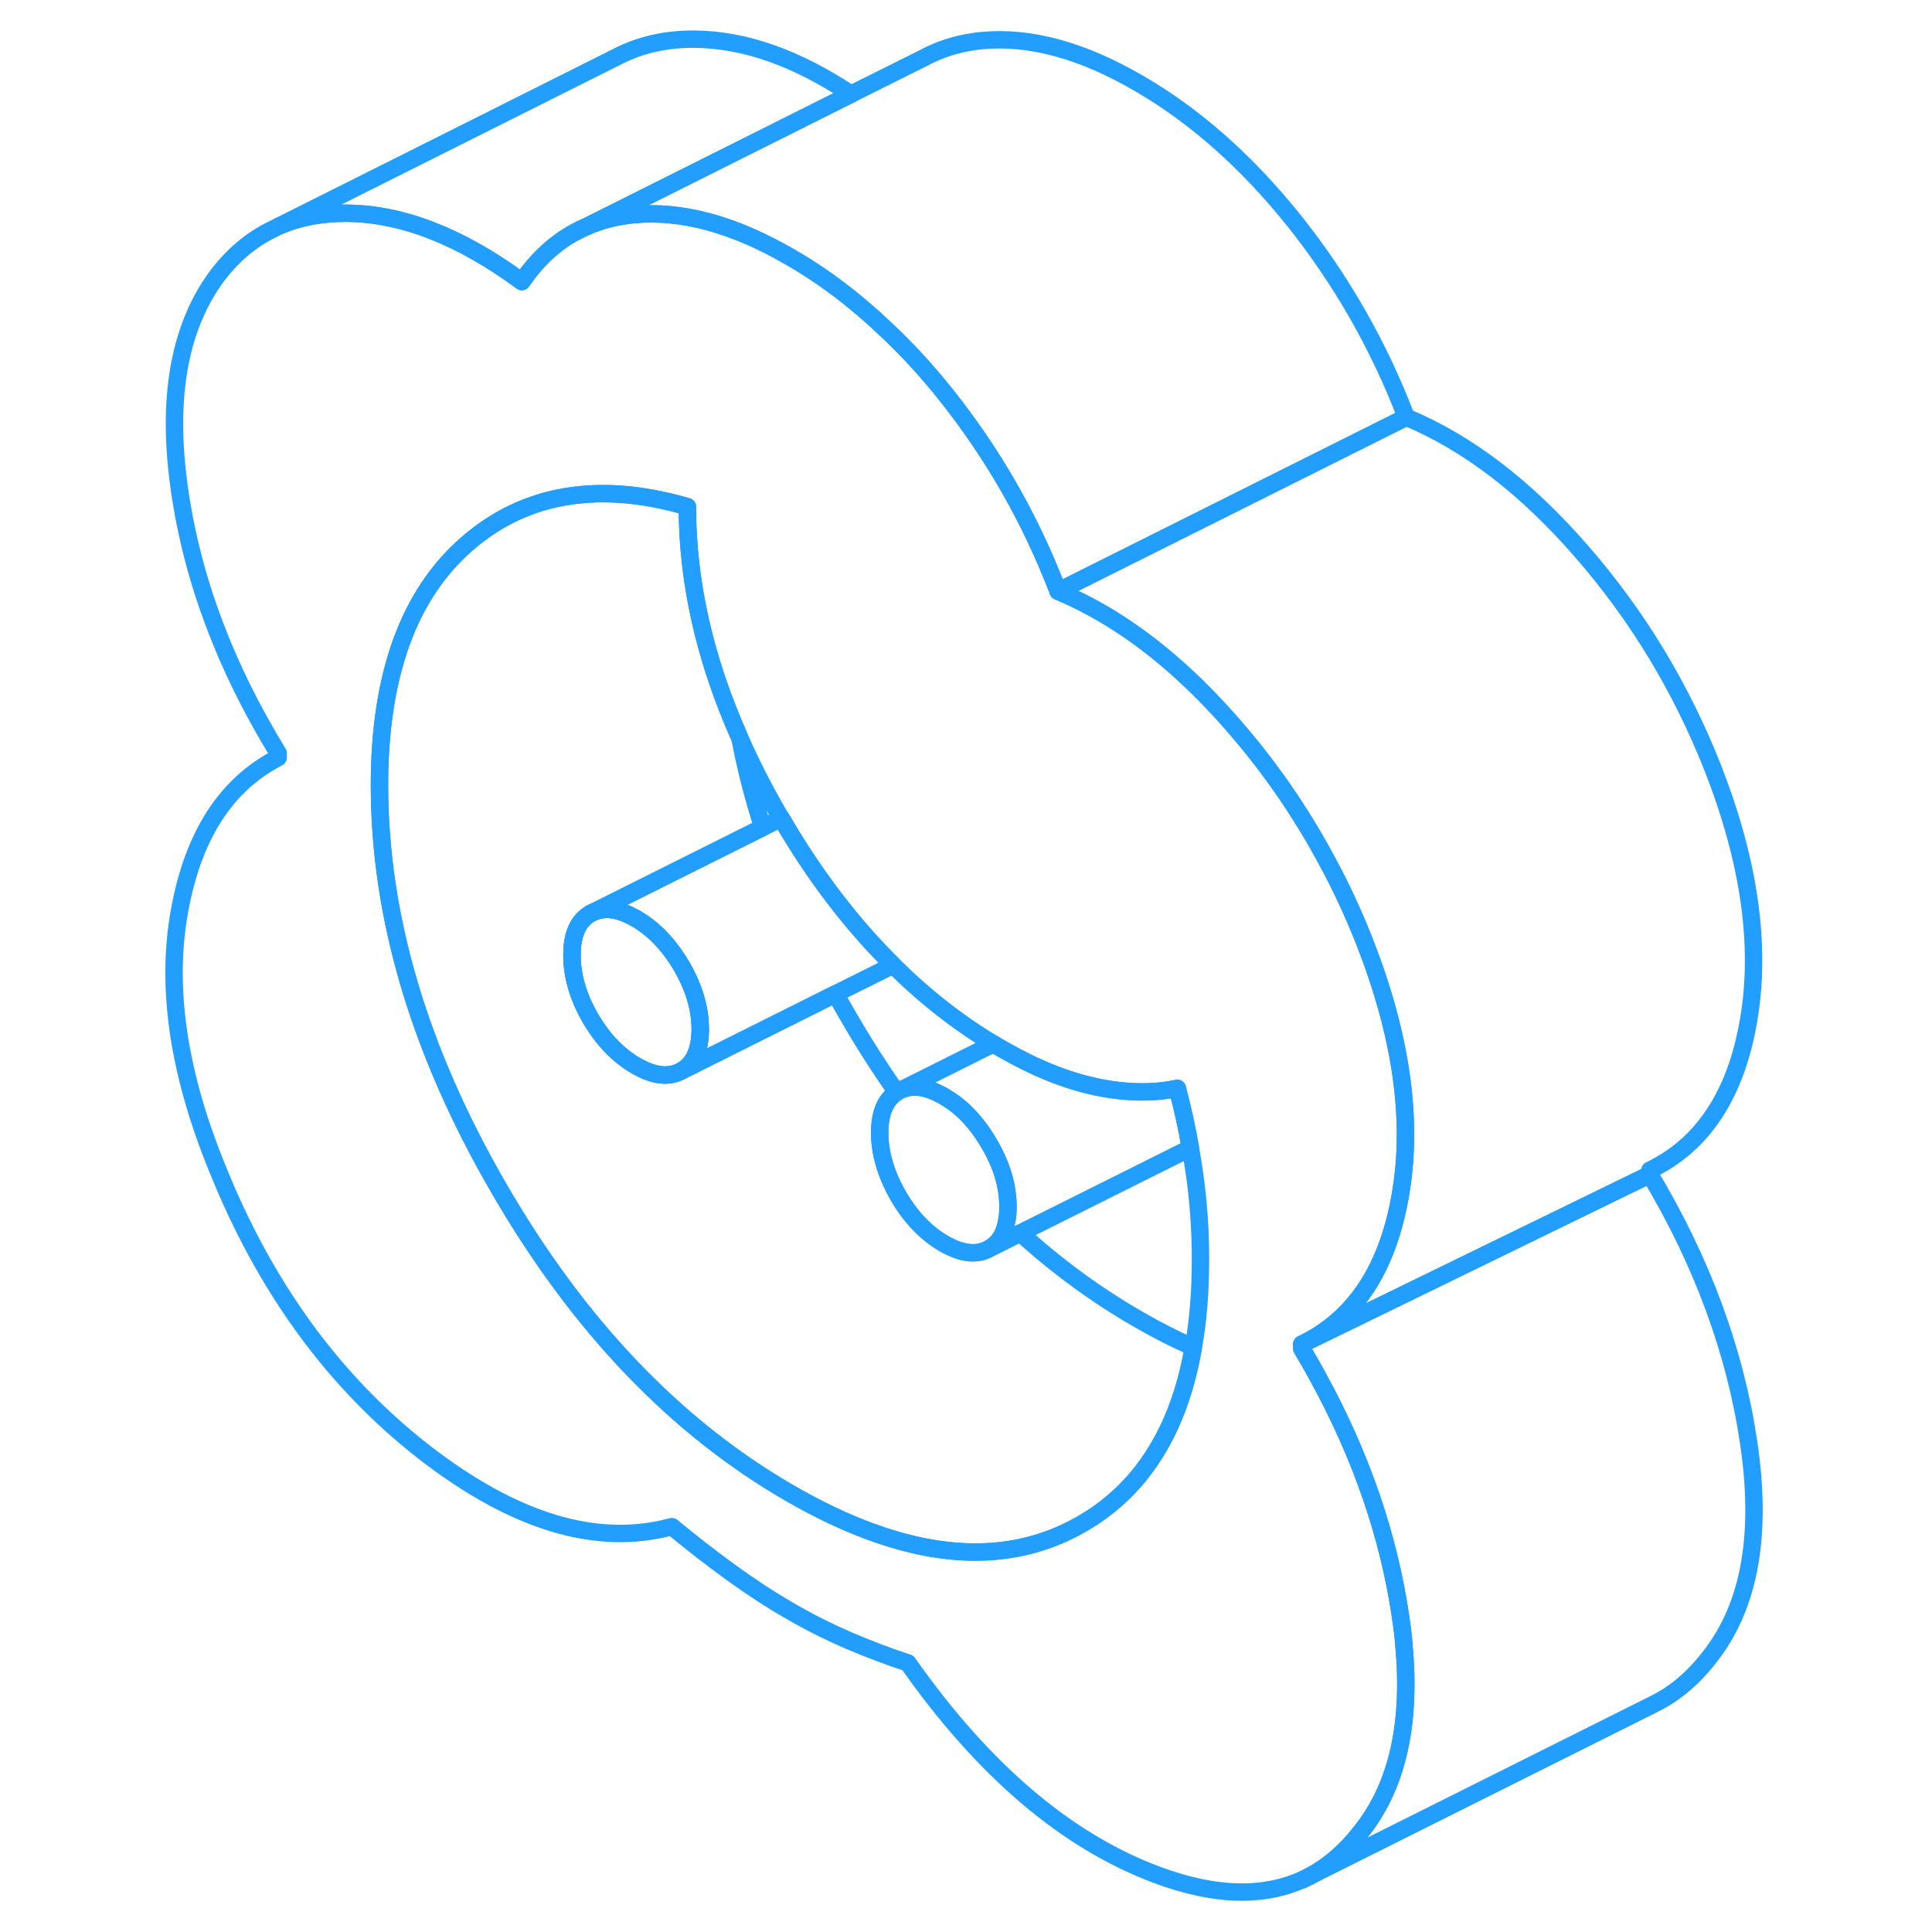 <svg width="48" height="48" viewBox="0 0 95 111" fill="none" xmlns="http://www.w3.org/2000/svg" stroke-width="1px" stroke-linecap="round" stroke-linejoin="round"><path d="M31.162 55.51C30.442 54.29 29.572 53.37 28.542 52.78C27.512 52.18 26.642 52.09 25.922 52.49C25.212 52.9 24.862 53.69 24.862 54.88C24.862 56.07 25.212 57.27 25.922 58.5C26.642 59.73 27.512 60.64 28.542 61.23C29.572 61.83 30.442 61.92 31.162 61.52C31.872 61.11 32.232 60.32 32.232 59.13C32.232 57.94 31.872 56.74 31.162 55.51Z" stroke="#229EFF" stroke-linejoin="round"/><path d="M31.162 55.51C30.442 54.29 29.572 53.37 28.542 52.78C27.512 52.18 26.642 52.09 25.922 52.49C25.212 52.9 24.862 53.69 24.862 54.88C24.862 56.07 25.212 57.27 25.922 58.5C26.642 59.73 27.512 60.64 28.542 61.23C29.572 61.83 30.442 61.92 31.162 61.52C31.872 61.11 32.232 60.32 32.232 59.13C32.232 57.94 31.872 56.74 31.162 55.51Z" stroke="#229EFF" stroke-linejoin="round"/><path d="M72.662 94.54C72.622 93.99 72.552 93.43 72.462 92.85C71.772 88.19 70.192 83.63 67.752 79.17C67.452 78.61 67.122 78.04 66.792 77.48V77.23C69.832 75.77 71.732 72.9 72.462 68.62C73.202 64.34 72.512 59.5 70.402 54.11C69.762 52.49 69.042 50.93 68.222 49.43C66.732 46.65 64.952 44.08 62.882 41.7C60.722 39.21 58.472 37.22 56.152 35.74C55.052 35.04 53.932 34.45 52.792 33.97C51.212 29.84 49.062 26.08 46.342 22.67C45.242 21.29 44.092 20.04 42.902 18.93C41.152 17.26 39.322 15.87 37.382 14.76C34.142 12.88 31.162 12.08 28.432 12.33C27.422 12.43 26.502 12.66 25.652 13.04L25.602 13.06C24.222 13.67 23.042 14.67 22.082 16.04C22.052 16.08 22.012 16.13 21.982 16.18C18.442 13.57 15.082 12.27 11.892 12.25C10.482 12.25 9.212 12.48 8.072 12.97H8.062L7.712 13.15C6.422 13.76 5.312 14.71 4.372 15.99C2.262 18.94 1.572 22.98 2.312 28.12C3.042 33.25 4.932 38.3 7.982 43.27V43.53C4.982 45.07 3.092 48.01 2.312 52.34C1.522 56.68 2.232 61.58 4.442 67.02C7.192 73.91 11.162 79.37 16.342 83.41C21.532 87.44 26.282 88.88 30.602 87.71C31.732 88.64 32.862 89.52 33.992 90.34C35.122 91.16 36.252 91.9 37.382 92.55C38.512 93.21 39.642 93.77 40.772 94.26C41.902 94.74 43.032 95.17 44.162 95.54C48.492 101.7 53.242 105.75 58.422 107.7C61.912 109.01 64.842 109.04 67.232 107.8C68.392 107.19 69.422 106.27 70.332 105.06C72.302 102.49 73.072 98.98 72.662 94.54ZM60.562 77.41C60.172 79.64 59.502 81.57 58.542 83.19C57.442 85.06 55.972 86.52 54.112 87.58C49.542 90.19 43.972 89.59 37.382 85.79C30.802 81.99 25.222 76.15 20.662 68.27C16.092 60.39 13.802 52.67 13.802 45.11C13.802 38.8 15.472 34.18 18.812 31.26C20.712 29.6 22.912 28.65 25.392 28.42C27.262 28.24 29.292 28.47 31.492 29.11C31.492 33.45 32.492 37.89 34.512 42.41C35.152 43.87 35.902 45.34 36.762 46.82C36.802 46.88 36.832 46.95 36.882 47.01C38.792 50.3 40.942 53.11 43.312 55.45C45.102 57.23 47.022 58.74 49.072 59.97C49.222 60.07 49.382 60.16 49.542 60.25C51.412 61.33 53.202 62.06 54.922 62.43C56.642 62.8 58.212 62.83 59.642 62.53C59.942 63.68 60.202 64.83 60.392 65.96C60.482 66.46 60.562 66.96 60.632 67.46C60.862 69.08 60.972 70.71 60.972 72.34C60.972 74.18 60.842 75.87 60.562 77.41Z" stroke="#229EFF" stroke-linejoin="round"/><path d="M60.562 77.41C60.172 79.64 59.502 81.57 58.542 83.19C57.442 85.06 55.972 86.52 54.112 87.58C49.542 90.19 43.972 89.59 37.382 85.79C30.802 81.99 25.222 76.15 20.662 68.27C16.092 60.39 13.802 52.67 13.802 45.11C13.802 38.8 15.472 34.18 18.812 31.26C20.712 29.6 22.912 28.65 25.392 28.42C27.262 28.24 29.292 28.47 31.492 29.11C31.492 33.45 32.492 37.89 34.512 42.41C34.832 44.11 35.272 45.82 35.822 47.54L25.922 52.49C25.212 52.9 24.862 53.69 24.862 54.88C24.862 56.07 25.212 57.27 25.922 58.5C26.642 59.73 27.512 60.64 28.542 61.23C29.572 61.83 30.442 61.92 31.162 61.52L40.002 57.1C40.212 57.49 40.432 57.88 40.662 58.27C41.572 59.85 42.532 61.35 43.522 62.76C42.872 63.18 42.542 63.96 42.542 65.09C42.542 66.22 42.902 67.48 43.612 68.71C44.322 69.94 45.202 70.85 46.232 71.45C47.262 72.04 48.132 72.14 48.842 71.73L50.622 70.84C52.742 72.77 54.992 74.41 57.382 75.79C58.472 76.42 59.532 76.96 60.562 77.41Z" stroke="#229EFF" stroke-linejoin="round"/><path d="M43.312 55.45L40.002 57.1L31.162 61.52C31.872 61.11 32.232 60.32 32.232 59.13C32.232 57.94 31.872 56.74 31.162 55.51C30.442 54.29 29.572 53.37 28.542 52.78C27.512 52.18 26.642 52.09 25.922 52.49L35.822 47.54L36.882 47.01C38.792 50.3 40.942 53.11 43.312 55.45Z" stroke="#229EFF" stroke-linejoin="round"/><path d="M60.392 65.96L50.622 70.84L48.842 71.73C49.392 71.42 49.722 70.89 49.842 70.13C49.892 69.89 49.912 69.63 49.912 69.34C49.912 68.16 49.562 66.95 48.842 65.73C48.132 64.5 47.262 63.58 46.232 62.99C45.302 62.45 44.502 62.32 43.832 62.59L49.072 59.97C49.222 60.07 49.382 60.16 49.542 60.25C51.412 61.33 53.202 62.06 54.922 62.43C56.642 62.8 58.212 62.83 59.642 62.53C59.942 63.68 60.202 64.83 60.392 65.96Z" stroke="#229EFF" stroke-linejoin="round"/><path d="M49.912 69.34C49.912 69.63 49.892 69.89 49.842 70.13C49.722 70.89 49.392 71.42 48.842 71.73C48.132 72.14 47.262 72.04 46.232 71.45C45.202 70.85 44.322 69.94 43.612 68.71C42.902 67.48 42.542 66.27 42.542 65.09C42.542 63.91 42.872 63.18 43.522 62.76C43.552 62.74 43.582 62.72 43.612 62.7L43.832 62.59C44.502 62.32 45.302 62.45 46.232 62.99C47.262 63.58 48.132 64.5 48.842 65.73C49.562 66.95 49.912 68.16 49.912 69.34Z" stroke="#229EFF" stroke-linejoin="round"/><path d="M92.462 58.62C91.732 62.9 89.832 65.77 86.792 67.23V67.48L79.592 70.99L66.792 77.23C69.832 75.77 71.732 72.9 72.462 68.62C73.202 64.34 72.512 59.5 70.402 54.11C69.762 52.49 69.042 50.93 68.222 49.43C66.732 46.65 64.952 44.08 62.882 41.7C60.722 39.21 58.472 37.22 56.152 35.74C55.052 35.04 53.932 34.45 52.792 33.97L54.772 32.98L72.792 23.97C76.322 25.44 79.692 28.02 82.882 31.7C86.082 35.37 88.582 39.51 90.402 44.11C92.512 49.5 93.202 54.34 92.462 58.62Z" stroke="#229EFF" stroke-linejoin="round"/><path d="M72.792 23.97L54.772 32.98L52.792 33.97C51.212 29.84 49.062 26.08 46.342 22.67C45.242 21.29 44.092 20.04 42.902 18.93C41.152 17.26 39.322 15.87 37.382 14.76C34.142 12.88 31.162 12.08 28.432 12.33C27.422 12.43 26.502 12.66 25.652 13.04L40.892 5.41L45.102 3.31L45.332 3.19C46.262 2.73 47.292 2.44 48.432 2.33C51.162 2.08 54.142 2.88 57.382 4.76C60.632 6.63 63.612 9.27 66.342 12.67C69.062 16.08 71.212 19.84 72.792 23.97Z" stroke="#229EFF" stroke-linejoin="round"/><path d="M40.892 5.41L25.652 13.04L25.602 13.06C24.222 13.67 23.042 14.67 22.082 16.04C22.052 16.08 22.012 16.13 21.982 16.18C18.442 13.57 15.082 12.27 11.892 12.25C10.482 12.25 9.212 12.48 8.072 12.97L27.492 3.24C28.772 2.58 30.242 2.24 31.892 2.25C34.752 2.27 37.752 3.32 40.892 5.41Z" stroke="#229EFF" stroke-linejoin="round"/><path d="M25.602 13.06L25.112 13.31" stroke="#229EFF" stroke-linejoin="round"/><path d="M90.332 95.06C89.372 96.34 88.272 97.29 87.032 97.9L67.232 107.8C68.392 107.19 69.422 106.27 70.332 105.06C72.302 102.49 73.072 98.98 72.662 94.54C72.622 93.99 72.552 93.43 72.462 92.85C71.772 88.19 70.192 83.63 67.752 79.17C67.452 78.61 67.122 78.04 66.792 77.48V77.23L79.592 70.99L86.792 67.48C89.782 72.48 91.682 77.6 92.462 82.85C93.252 88.1 92.542 92.17 90.332 95.06Z" stroke="#229EFF" stroke-linejoin="round"/><path d="M67.232 107.8L66.812 108.01" stroke="#229EFF" stroke-linejoin="round"/></svg>